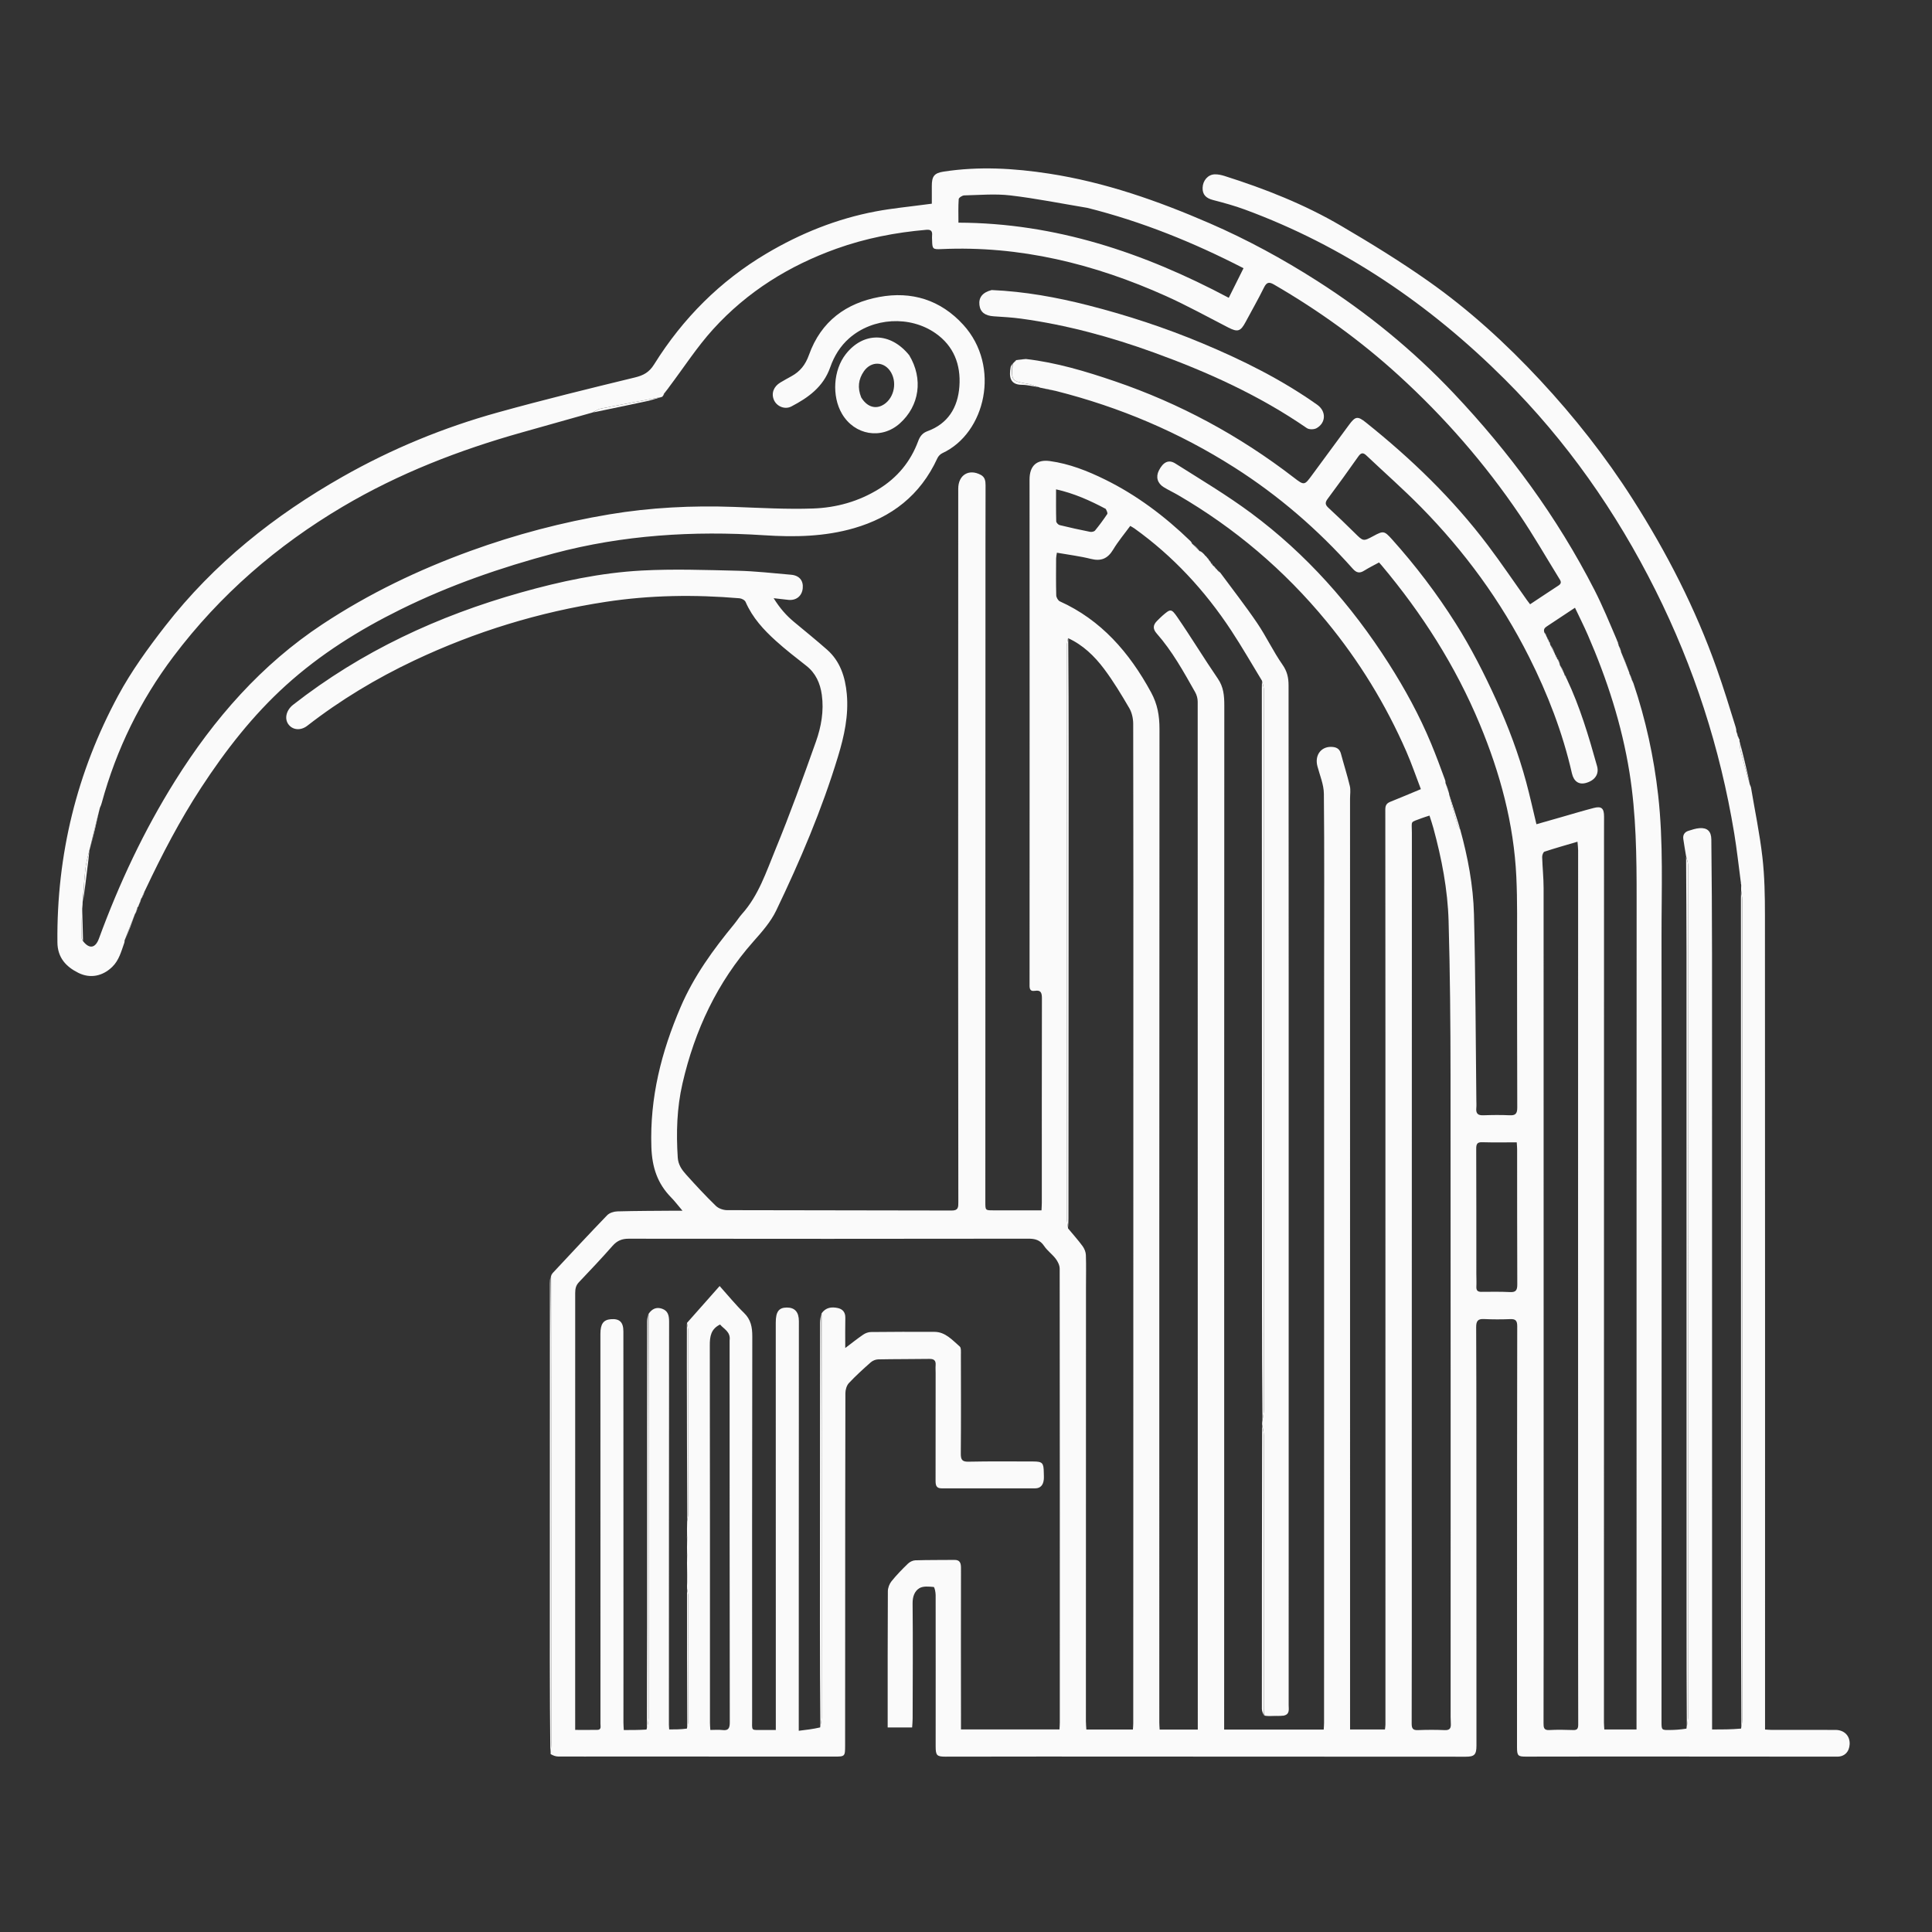<?xml version="1.0" encoding="UTF-8" standalone="no" ?>
<!DOCTYPE svg PUBLIC "-//W3C//DTD SVG 1.1//EN" "http://www.w3.org/Graphics/SVG/1.1/DTD/svg11.dtd">
<svg xmlns="http://www.w3.org/2000/svg" xmlns:xlink="http://www.w3.org/1999/xlink" version="1.1" width="1080" height="1080" viewBox="0 0 1080 1080" xml:space="preserve">
<rect x="0" y="0" width="1080" height="1080" fill="#333333" stroke="none"/>
<desc>Created with Fabric.js 5.2.4</desc>
<defs>
</defs>
<g transform="matrix(1 0 0 1 540 540)" id="65847296-0daf-4b94-8469-0bdfef628784"  >
<rect style="stroke: none; stroke-width: 1; stroke-dasharray: none; stroke-linecap: butt; stroke-dashoffset: 0; stroke-linejoin: miter; stroke-miterlimit: 4; fill: #FAFAFA; fill-rule: nonzero; opacity: 1; visibility: hidden;" vector-effect="non-scaling-stroke"  x="-540" y="-540" rx="0" ry="0" width="1080" height="1080" />
</g>
<g transform="matrix(1 0 0 1 540 540)" id="ab02a9be-10c8-45ef-af4f-996f778681ca"  >
</g>
<g transform="matrix(2.57 0 0 2.72 533.02 538.09)"  >
<g style="" vector-effect="non-scaling-stroke"   >
		<g transform="matrix(1 0 0 1 0 0)" id="object-0"  >
<path style="stroke: none; stroke-width: 1; stroke-dasharray: none; stroke-linecap: butt; stroke-dashoffset: 0; stroke-linejoin: miter; stroke-miterlimit: 4; fill: #FAFAFA; fill-rule: nonzero; opacity: 1;" vector-effect="non-scaling-stroke"  transform=" translate(-246.25, -252.93)" d="M 315.87 407.76 C 315.252 407.787 314.633 407.81 313.904 407.7 C 313.784 406.955 313.773 406.346 313.773 405.737 C 313.771 387.226 313.773 368.713 313.753 350.201 C 313.75 349.446 313.517 348.691 313.392 347.935 C 313.376 347.726 313.36 347.514 313.423 347.125 C 313.59 346.223 313.753 345.499 313.753 344.775 C 313.771 328.528 313.768 312.28 313.771 296.032 C 313.773 263.013 313.779 229.993 313.76 196.975 C 313.76 196.316 313.488 195.66 313.345 195.001 C 311.127 191.566 309.008 188.06 306.671 184.707 C 300.92 176.446 293.964 169.364 285.601 163.707 C 285.355 163.54 285.083 163.409 284.691 163.187 C 283.434 164.813 282.068 166.337 280.985 168.042 C 279.78 169.942 278.315 170.483 276.146 169.968 C 273.748 169.398 271.281 169.119 268.736 168.695 C 268.656 169.228 268.567 169.552 268.566 169.879 C 268.553 172.407 268.522 174.935 268.595 177.46 C 268.608 177.889 269 178.529 269.38 178.691 C 278.305 182.497 284.482 189.143 289.232 197.411 C 290.625 199.832 291.053 202.206 291.051 204.924 C 291.002 272.976 291.01 341.028 291.012 409.08 C 291.012 409.548 291.059 410.016 291.088 410.56 C 293.869 410.56 296.543 410.56 299.382 410.56 C 299.382 410.024 299.382 409.559 299.382 409.093 C 299.382 339.168 299.385 269.242 299.362 199.317 C 299.362 198.666 299.157 197.936 298.823 197.377 C 296.3 193.156 293.817 188.9 290.429 185.279 C 289.554 184.343 289.64 183.528 290.528 182.704 C 290.91 182.348 291.281 181.978 291.683 181.648 C 293.43 180.226 293.6 180.109 294.949 181.961 C 297.969 186.105 300.736 190.429 303.746 194.577 C 304.99 196.29 305.15 198.07 305.15 200.062 C 305.12 255.435 305.125 310.809 305.125 366.182 C 305.125 380.429 305.12 394.676 305.118 408.921 C 305.118 409.436 305.118 409.95 305.118 410.56 C 312.372 410.56 319.493 410.56 326.771 410.56 C 326.797 410.103 326.849 409.642 326.849 409.184 C 326.854 357.339 326.854 305.494 326.86 253.649 C 326.86 241.843 326.933 230.035 326.808 218.23 C 326.786 216.339 325.926 214.447 325.401 212.57 C 324.737 210.197 326.353 208.325 328.849 208.628 C 329.702 208.731 330.274 209.119 330.522 210.01 C 331.147 212.227 331.89 214.41 332.454 216.641 C 332.66 217.457 332.499 218.367 332.499 219.233 C 332.501 249.992 332.503 280.75 332.503 311.509 C 332.506 343.661 332.506 375.815 332.506 407.967 C 332.506 408.79 332.506 409.611 332.506 410.539 C 335.092 410.539 337.547 410.539 340.092 410.539 C 340.129 410.194 340.2 409.862 340.2 409.53 C 340.202 377.379 340.2 345.224 340.197 313.074 C 340.197 282.533 340.202 251.993 340.171 221.453 C 340.171 220.516 340.542 220.154 341.313 219.862 C 343.459 219.053 345.585 218.197 347.906 217.285 C 346.824 214.616 345.896 212.04 344.751 209.564 C 340.25 199.827 334.462 190.936 327.401 182.827 C 318.173 172.224 307.392 163.621 295.106 156.858 C 294.078 156.291 292.996 155.82 291.982 155.232 C 290.594 154.427 290.215 153.12 290.915 151.808 C 291.833 150.09 293.019 149.473 294.494 150.354 C 300.052 153.677 305.719 156.858 311.01 160.57 C 322.923 168.928 332.757 179.379 340.895 191.435 C 344.429 196.669 347.585 202.112 350.126 207.899 C 351.187 210.315 352.157 212.772 353.15 215.348 C 353.179 215.626 353.226 215.765 353.273 215.903 C 353.273 215.903 353.249 215.891 353.249 215.985 C 353.522 216.801 353.796 217.526 354.067 218.249 C 354.067 218.249 354.047 218.239 354.044 218.331 C 354.604 220.359 355.145 222.301 355.741 224.225 C 355.887 224.699 356.214 225.116 356.46 225.56 C 358.122 231.26 359.296 237.088 359.456 243.001 C 359.801 255.748 359.821 268.504 359.973 281.257 C 359.978 281.78 360.017 282.307 359.963 282.824 C 359.84 283.989 360.368 284.35 361.479 284.312 C 363.395 284.248 365.313 284.225 367.227 284.311 C 368.458 284.366 368.879 284.002 368.871 282.713 C 368.822 271.913 368.851 261.112 368.827 250.312 C 368.817 245.305 368.919 240.289 368.668 235.293 C 368.124 224.337 365.125 213.96 360.731 203.966 C 355.427 191.911 348.121 181.154 339.394 171.327 C 339.227 171.136 339.047 170.956 338.804 170.697 C 337.706 171.265 336.605 171.772 335.567 172.386 C 334.579 172.974 333.899 172.843 333.087 171.979 C 325.461 163.883 316.905 156.926 307.374 151.191 C 295.312 143.936 282.399 138.773 268.543 135.458 C 267.317 135.164 266.246 134.978 265.175 134.794 C 265.119 134.792 265.062 134.789 264.867 134.691 C 263.946 134.384 263.174 134.113 262.377 133.982 C 258.842 133.393 258.839 133.409 259.122 129.869 C 259.122 129.869 259.13 129.888 259.174 129.846 C 259.276 129.739 259.335 129.671 259.393 129.601 C 259.393 129.601 259.394 129.627 259.435 129.584 C 259.538 129.478 259.599 129.41 259.66 129.344 C 259.66 129.344 259.66 129.37 259.698 129.325 C 259.796 129.222 259.857 129.159 259.918 129.099 C 259.918 129.099 259.915 129.111 260.019 129.101 C 260.747 129.023 261.369 128.955 261.992 128.884 C 268.645 129.61 275.041 131.427 281.381 133.472 C 295.403 137.995 308.375 144.585 320.288 153.261 C 322.564 154.919 322.581 154.876 324.321 152.629 C 326.962 149.222 329.612 145.826 332.266 142.431 C 333.667 140.637 334.148 140.564 335.975 141.947 C 345.773 149.35 354.815 157.562 362.493 167.184 C 365.421 170.851 368.15 174.679 370.973 178.432 C 371.18 178.707 371.405 178.971 371.663 179.292 C 373.758 177.983 375.807 176.686 377.872 175.418 C 378.698 174.908 378.248 174.389 377.924 173.889 C 375.095 169.555 372.403 165.122 369.392 160.915 C 361.803 150.322 352.996 140.807 343.13 132.298 C 334.765 125.083 325.668 118.901 315.977 113.592 C 314.902 113.003 314.364 113.066 313.768 114.219 C 312.526 116.611 311.115 118.914 309.792 121.266 C 308.686 123.232 308.061 123.405 306.017 122.414 C 301.521 120.229 297.077 117.91 292.481 115.954 C 276.869 109.32 260.662 105.556 243.578 106.298 C 241.728 106.379 241.633 106.266 241.594 104.468 C 241.587 104.162 241.552 103.853 241.585 103.553 C 241.691 102.596 241.354 102.249 240.335 102.332 C 233.671 102.873 227.143 104.063 220.798 106.211 C 210.576 109.673 201.439 114.979 193.955 122.775 C 190.476 126.396 187.607 130.601 184.465 134.544 C 184.222 134.85 184.005 135.176 183.644 135.569 C 183.452 135.741 183.393 135.836 183.335 135.93 C 183.335 135.93 183.332 135.905 183.294 135.965 C 183.192 136.17 183.131 136.316 183.068 136.46 C 183.068 136.46 183.053 136.431 183.02 136.473 C 182.924 136.58 182.861 136.645 182.797 136.708 C 182.797 136.708 182.806 136.69 182.709 136.703 C 178.247 137.495 173.879 138.258 169.522 139.082 C 168.889 139.203 168.312 139.613 167.711 139.887 C 162.59 141.252 157.469 142.613 152.348 143.978 C 138.77 147.591 125.652 152.375 113.355 159.252 C 99.148 167.2 86.725 177.295 76.553 190.053 C 69.395 199.032 64.176 209.047 60.983 220.098 C 60.9 220.39 60.798 220.677 60.584 221.108 C 59.767 224.012 59.075 226.776 58.38 229.54 C 58.38 229.54 58.382 229.646 58.306 229.768 C 57.957 231.151 57.582 232.4 57.431 233.674 C 57.157 235.937 57.02 238.214 56.827 240.486 C 56.816 240.851 56.806 241.216 56.738 241.786 C 56.633 243.915 56.573 245.838 56.56 247.762 C 56.56 248.021 56.798 248.282 56.926 248.543 C 58.296 250.19 59.601 249.982 60.371 247.99 C 64.779 236.637 70.175 225.786 76.906 215.624 C 85.439 202.741 95.759 191.649 108.982 183.399 C 119.114 177.076 129.901 172.198 141.17 168.331 C 151.025 164.952 161.102 162.439 171.392 160.813 C 180.365 159.394 189.403 158.976 198.483 159.281 C 204.222 159.477 209.974 159.796 215.706 159.608 C 220.73 159.443 225.6 158.183 230.024 155.592 C 233.996 153.272 236.904 150.019 238.578 145.727 C 238.978 144.705 239.57 144.069 240.597 143.714 C 244.964 142.203 247.194 138.953 247.529 134.504 C 247.87 129.985 246.261 126.197 242.372 123.614 C 236.784 119.902 228.701 120.352 223.558 124.623 C 221.636 126.217 220.299 128.251 219.439 130.57 C 217.925 134.651 214.62 136.839 210.98 138.637 C 209.542 139.346 207.784 138.609 207.189 137.304 C 206.569 135.942 207.113 134.541 208.603 133.705 C 209.399 133.258 210.208 132.834 211.018 132.413 C 212.856 131.456 214.027 130.113 214.805 128.055 C 217.451 121.052 222.966 117.387 230.105 116.135 C 237.118 114.906 243.422 116.705 248.391 121.87 C 256.6 130.403 253.197 144.148 243.822 148.237 C 243.387 148.427 242.948 148.851 242.741 149.277 C 239.001 156.965 232.724 161.422 224.644 163.642 C 218.21 165.411 211.658 165.511 205.068 165.106 C 189.634 164.16 174.364 165.046 159.304 168.836 C 147.847 171.72 136.67 175.364 125.956 180.367 C 117.012 184.544 108.551 189.524 101.029 195.958 C 93.872 202.078 87.922 209.282 82.579 217.013 C 77.989 223.653 74.101 230.687 70.437 238.028 C 70.067 238.649 69.856 239.184 69.645 239.719 C 69.645 239.719 69.639 239.701 69.568 239.746 C 69.361 240.2 69.226 240.607 69.093 241.014 C 69.093 241.014 69.082 240.989 69.042 241.045 C 68.947 241.246 68.888 241.393 68.831 241.539 C 68.831 241.539 68.831 241.517 68.758 241.558 C 68.56 242.013 68.434 242.428 68.311 242.843 C 68.311 242.843 68.306 242.821 68.238 242.864 C 67.438 244.719 66.703 246.53 65.966 248.34 C 65.966 248.34 65.953 248.316 65.932 248.357 C 65.908 248.535 65.906 248.674 65.903 248.812 C 65.234 250.594 64.753 252.452 63.253 253.822 C 61.179 255.715 58.495 256.27 55.875 255.033 C 53.261 253.797 51.371 251.969 51.337 248.771 C 51.152 230.684 55.601 213.755 64.531 198.099 C 67.422 193.03 71.043 188.316 74.76 183.795 C 85.418 170.846 98.619 160.991 113.324 153.102 C 124.057 147.34 135.369 142.953 147.141 139.864 C 157.022 137.273 166.976 134.965 176.935 132.68 C 178.772 132.256 180.03 131.655 181.124 129.997 C 187.414 120.466 195.538 112.834 205.517 107.236 C 212.971 103.054 220.885 100.058 229.309 98.555 C 232.898 97.914 236.543 97.595 240.164 97.13 C 240.588 97.075 241.013 97.028 241.532 96.965 C 241.532 95.716 241.539 94.552 241.53 93.387 C 241.515 91.311 242.063 90.668 244.111 90.37 C 251.768 89.256 259.397 89.677 267.014 90.783 C 279.147 92.545 290.674 96.361 301.975 100.996 C 310.082 104.322 317.844 108.308 325.341 112.831 C 336.161 119.355 346.121 127.002 355.053 135.934 C 367.115 147.996 377.533 161.331 385.671 176.365 C 387.448 179.648 388.935 183.086 390.528 186.604 C 390.637 187.059 390.778 187.36 390.919 187.663 C 390.919 187.663 390.896 187.661 390.909 187.741 C 391.097 188.207 391.272 188.589 391.448 188.973 C 391.448 188.973 391.423 188.962 391.429 189.051 C 392.046 190.564 392.655 191.99 393.266 193.414 C 393.266 193.414 393.249 193.409 393.243 193.498 C 393.421 193.965 393.604 194.344 393.787 194.722 C 393.787 194.722 393.769 194.719 393.776 194.8 C 393.899 195.087 394.015 195.289 394.129 195.492 C 396.809 202.969 398.579 210.657 399.52 218.541 C 400.683 228.263 400.236 238.028 400.25 247.776 C 400.299 282.313 400.268 316.848 400.262 351.383 C 400.259 370.548 400.254 389.71 400.247 408.871 C 400.247 410.654 400.244 410.67 402.014 410.648 C 403.182 410.636 404.353 410.568 405.666 410.366 C 405.891 409.311 406.047 408.411 406.047 407.511 C 406.058 370.394 406.053 333.275 406.053 296.159 C 406.053 275.117 406.061 254.075 406.042 233.033 C 406.039 232.379 405.749 231.726 405.595 231.072 C 405.389 229.889 405.161 228.709 404.986 227.522 C 404.858 226.657 405.302 226.089 406.105 225.851 C 406.891 225.617 407.697 225.361 408.508 225.304 C 410.188 225.183 411.067 225.932 411.084 227.623 C 411.171 235.462 411.234 243.302 411.237 251.142 C 411.252 303.719 411.247 356.296 411.249 408.873 C 411.249 409.391 411.249 409.906 411.249 410.542 C 413.385 410.542 415.411 410.542 417.55 410.359 C 417.717 409.569 417.816 408.965 417.816 408.361 C 417.824 352.301 417.824 296.243 417.814 240.185 C 417.814 239.499 417.656 238.814 417.573 238.128 C 417.562 237.842 417.552 237.557 417.586 237.1 C 417.578 236.718 417.531 236.506 417.484 236.294 C 417.017 232.981 416.638 229.651 416.062 226.356 C 412.998 208.815 407.284 192.175 398.952 176.435 C 390.365 160.217 379.535 145.667 366.182 133.08 C 349.736 117.572 331.038 105.621 309.603 98.163 C 307.35 97.378 305.024 96.78 302.703 96.21 C 301.165 95.834 300.388 95.099 300.431 93.692 C 300.473 92.224 301.57 90.989 303.037 90.934 C 303.758 90.906 304.512 91.063 305.21 91.272 C 313.978 93.897 322.546 97.078 330.559 101.519 C 336.979 105.077 343.35 108.774 349.461 112.834 C 358.323 118.723 366.378 125.65 373.852 133.244 C 381.291 140.802 388.062 148.914 393.989 157.7 C 401.355 168.614 407.626 180.126 412.251 192.486 C 413.736 196.452 415.055 200.48 416.41 204.633 C 416.431 205.005 416.491 205.223 416.548 205.441 C 416.548 205.441 416.525 205.432 416.527 205.51 C 416.624 205.801 416.713 206.015 416.804 206.228 C 416.804 206.228 416.781 206.216 416.786 206.297 C 416.904 206.582 417.017 206.788 417.131 206.993 C 417.205 207.03 417.249 207.09 417.202 207.302 C 417.265 208.189 417.322 208.966 417.526 209.701 C 418.125 211.863 418.783 214.01 419.421 216.162 C 419.421 216.162 419.398 216.148 419.395 216.209 C 419.495 216.474 419.596 216.678 419.698 216.883 C 420.55 221.671 421.607 226.434 422.193 231.254 C 422.674 235.216 422.746 239.245 422.746 243.243 C 422.78 298.399 422.77 353.556 422.768 408.708 C 422.768 409.274 422.768 409.836 422.768 410.551 C 423.311 410.578 423.771 410.625 424.229 410.625 C 428.848 410.63 433.467 410.617 438.083 410.63 C 440.002 410.636 441.25 411.841 441.171 413.558 C 441.098 415.126 440.063 416.125 438.476 416.123 C 422.487 416.114 406.5 416.099 390.511 416.094 C 383.931 416.091 377.354 416.099 370.774 416.117 C 369.041 416.123 368.817 415.952 368.817 414.172 C 368.809 403.457 368.817 392.739 368.819 382.024 C 368.827 363.9 368.825 345.776 368.864 327.652 C 368.867 326.468 368.448 326.165 367.343 326.204 C 365.429 326.275 363.504 326.277 361.594 326.188 C 360.324 326.128 359.926 326.604 359.934 327.843 C 359.978 335.599 359.973 343.353 359.978 351.109 C 359.986 372.02 359.994 392.932 359.997 413.843 C 359.997 415.723 359.547 416.136 357.673 416.136 C 327.004 416.12 296.332 416.107 265.662 416.102 C 258.604 416.099 251.547 416.12 244.489 416.125 C 242.635 416.125 242.366 415.869 242.366 414.029 C 242.367 403.658 242.384 393.291 242.364 382.923 C 242.363 382.338 242.13 381.271 241.934 381.253 C 240.894 381.167 239.657 381.033 238.821 381.506 C 237.813 382.076 237.337 383.202 237.352 384.612 C 237.435 392.493 237.377 400.381 237.359 408.267 C 237.359 408.861 237.29 409.457 237.248 410.131 C 235.452 410.131 233.77 410.131 231.929 410.131 C 231.929 409.59 231.929 409.124 231.929 408.657 C 231.931 399.813 231.915 390.969 231.969 382.125 C 231.973 381.433 232.31 380.607 232.764 380.076 C 233.864 378.787 235.09 377.598 236.343 376.456 C 236.754 376.082 237.402 375.789 237.951 375.773 C 240.78 375.692 243.613 375.718 246.444 375.692 C 247.596 375.679 247.876 376.268 247.874 377.344 C 247.848 387.887 247.867 398.43 247.874 408.975 C 247.874 409.451 247.874 409.927 247.874 410.525 C 255.032 410.525 262.099 410.525 269.298 410.525 C 269.322 410.069 269.369 409.605 269.369 409.143 C 269.375 378.037 269.382 346.928 269.343 315.824 C 269.342 315.143 268.93 314.361 268.485 313.807 C 267.726 312.86 266.656 312.153 265.959 311.172 C 265.063 309.911 263.957 309.671 262.514 309.673 C 233.543 309.709 204.571 309.716 175.6 309.679 C 174.126 309.677 173.074 310.082 172.073 311.16 C 169.701 313.711 167.233 316.173 164.762 318.629 C 164.111 319.278 163.962 319.981 163.962 320.851 C 163.97 342.723 163.96 364.592 163.954 386.463 C 163.952 393.955 163.954 401.449 163.957 408.941 C 163.957 409.454 163.957 409.964 163.957 410.628 C 165.675 410.628 167.23 410.644 168.783 410.622 C 169.711 410.607 169.452 409.862 169.454 409.357 C 169.469 405.219 169.455 401.081 169.455 396.94 C 169.451 374.372 169.448 351.807 169.446 329.239 C 169.446 327.21 170.088 326.35 171.693 326.222 C 173.596 326.068 174.442 326.816 174.443 328.714 C 174.453 350.583 174.458 372.456 174.461 394.326 C 174.462 399.248 174.452 404.17 174.454 409.093 C 174.454 409.561 174.498 410.029 174.529 410.656 C 176.187 410.656 177.743 410.656 179.462 410.557 C 179.728 409.697 179.916 408.933 179.917 408.17 C 179.933 400.509 179.912 392.849 179.912 385.19 C 179.912 365.167 179.917 345.146 179.919 325.124 C 180.656 324.106 181.605 323.661 182.849 324.066 C 184.16 324.493 184.388 325.48 184.387 326.737 C 184.354 354.329 184.35 381.919 184.344 409.509 C 184.344 409.812 184.379 410.112 184.406 410.534 C 185.657 410.534 186.891 410.534 188.25 410.361 C 188.436 409.673 188.55 409.158 188.551 408.644 C 188.56 400.195 188.559 391.748 188.541 383.299 C 188.539 382.745 188.382 382.191 188.297 381.637 C 188.281 381.271 188.266 380.905 188.312 380.335 C 188.349 379.239 188.323 378.345 188.299 377.454 C 188.285 376.746 188.27 376.035 188.302 375.146 C 188.332 374.752 188.315 374.534 188.298 374.317 C 188.283 373.522 188.268 372.725 188.306 371.742 C 188.337 371.254 188.315 370.953 188.294 370.655 C 188.28 369.774 188.267 368.893 188.315 367.793 C 188.435 367.061 188.542 366.545 188.542 366.03 C 188.556 353.608 188.561 341.185 188.548 328.763 C 188.547 328.172 188.368 327.579 188.272 326.988 C 190.581 324.524 192.89 322.06 195.38 319.404 C 197.267 321.391 198.871 323.272 200.681 324.927 C 202.179 326.298 202.486 327.853 202.482 329.78 C 202.43 355.914 202.438 382.047 202.447 408.183 C 202.448 411.08 202.075 410.594 204.958 410.646 C 205.775 410.662 206.592 410.648 207.599 410.648 C 207.599 410 207.599 409.496 207.599 408.989 C 207.596 381.634 207.592 354.282 207.587 326.928 C 207.587 324.693 208.235 323.839 209.98 323.824 C 211.723 323.809 212.617 324.753 212.616 326.62 C 212.609 342.344 212.6 358.068 212.595 373.792 C 212.591 385.464 212.592 397.139 212.591 408.811 C 212.591 409.365 212.591 409.922 212.591 410.805 C 214.224 410.622 215.676 410.46 217.233 410.118 C 217.415 409.297 217.56 408.659 217.561 408.021 C 217.578 401.449 217.569 394.88 217.568 388.311 C 217.565 367.212 217.561 346.11 217.558 325.011 C 218.468 323.79 219.749 323.653 221.083 323.928 C 222.106 324.139 222.746 324.759 222.717 325.95 C 222.667 327.976 222.703 330.005 222.703 332.143 C 224.062 331.176 225.3 330.235 226.603 329.395 C 227.084 329.084 227.715 328.865 228.281 328.857 C 232.898 328.81 237.514 328.8 242.131 328.824 C 244.469 328.834 245.979 330.499 247.603 331.83 C 247.94 332.104 247.854 332.975 247.855 333.571 C 247.87 340.322 247.896 347.073 247.835 353.825 C 247.822 355.129 248.158 355.53 249.506 355.504 C 254.209 355.411 258.914 355.453 263.618 355.464 C 265.596 355.467 265.863 355.759 265.887 357.746 C 265.892 358.227 265.937 358.711 265.885 359.184 C 265.765 360.276 265.181 360.98 264.03 360.982 C 257.235 360.991 250.44 360.967 243.645 360.982 C 242.448 360.985 242.345 360.284 242.347 359.356 C 242.363 351.998 242.361 344.637 242.362 337.274 C 242.362 336.752 242.315 336.224 242.36 335.706 C 242.453 334.653 241.953 334.365 240.968 334.381 C 237.266 334.436 233.563 334.407 229.862 334.477 C 229.313 334.488 228.667 334.736 228.244 335.089 C 226.606 336.454 224.983 337.847 223.485 339.358 C 223.013 339.834 222.735 340.712 222.733 341.405 C 222.686 358.045 222.69 374.683 222.684 391.322 C 222.681 398.814 222.679 406.306 222.672 413.798 C 222.67 416.08 222.65 416.112 220.342 416.112 C 204.182 416.112 188.022 416.102 171.862 416.097 C 167.986 416.097 164.109 416.117 160.232 416.094 C 159.691 416.089 159.15 415.89 158.612 415.595 C 158.666 414.716 158.763 414.023 158.763 413.333 C 158.766 390.904 158.758 368.474 158.747 346.045 C 158.742 336.462 158.724 326.881 158.71 317.301 C 158.71 317.301 158.726 317.308 158.768 317.254 C 158.878 317.064 158.943 316.927 159.011 316.79 C 162.964 312.805 166.89 308.793 170.902 304.868 C 171.422 304.359 172.374 304.082 173.134 304.062 C 177.315 303.953 181.498 303.957 185.68 303.923 C 186.093 303.92 186.506 303.922 187.296 303.922 C 186.302 302.818 185.609 301.948 184.813 301.183 C 181.877 298.358 180.684 295.047 180.533 290.868 C 180.165 280.661 182.723 271.249 186.883 262.087 C 189.785 255.694 193.993 250.251 198.55 245.016 C 199.148 244.327 199.655 243.554 200.281 242.894 C 203.849 239.128 205.513 234.282 207.512 229.695 C 210.689 222.404 213.53 214.961 216.328 207.514 C 217.474 204.461 218.088 201.215 217.602 197.895 C 217.248 195.488 216.255 193.43 214.23 191.93 C 211.993 190.27 209.734 188.623 207.618 186.816 C 204.963 184.55 202.527 182.069 201.026 178.812 C 200.851 178.43 200.171 178.098 199.7 178.059 C 189.988 177.28 180.299 177.397 170.636 178.791 C 156.169 180.879 142.262 184.895 128.922 190.855 C 120.721 194.523 112.937 198.935 105.685 204.26 C 104.23 205.331 102.43 205.149 101.526 203.886 C 100.682 202.705 101.155 201.018 102.598 199.952 C 117.533 188.912 134.224 181.65 152.086 176.89 C 160.729 174.589 169.49 172.815 178.416 172.36 C 185.361 172.005 192.343 172.247 199.303 172.399 C 203.174 172.483 207.037 172.911 210.902 173.22 C 212.693 173.361 213.617 174.407 213.457 175.993 C 213.296 177.586 212.047 178.55 210.331 178.388 C 209.39 178.302 208.452 178.187 207.125 178.043 C 208.482 180.103 209.875 181.59 211.508 182.877 C 213.935 184.785 216.392 186.662 218.764 188.638 C 221.581 190.986 222.702 194.219 223.039 197.728 C 223.465 202.14 222.476 206.383 221.134 210.555 C 217.61 221.52 212.887 231.987 207.683 242.231 C 206.486 244.587 204.559 246.636 202.722 248.596 C 194.902 256.937 189.972 266.775 187.29 277.809 C 186.074 282.81 185.918 287.882 186.268 292.999 C 186.37 294.492 187.172 295.532 188.085 296.493 C 190.181 298.702 192.32 300.877 194.562 302.935 C 195.157 303.482 196.186 303.808 197.017 303.81 C 213.309 303.862 229.602 303.836 245.894 303.886 C 247.304 303.89 247.298 303.18 247.297 302.181 C 247.276 285.017 247.26 267.853 247.259 250.688 C 247.259 218.972 247.268 187.256 247.278 155.54 C 247.279 152.723 249.579 151.395 252.163 152.686 C 253.092 153.148 253.223 153.928 253.221 154.868 C 253.196 162.839 253.201 170.812 253.199 178.785 C 253.19 219.911 253.182 261.037 253.173 302.163 C 253.173 303.855 253.174 303.85 254.916 303.848 C 258.354 303.845 261.791 303.847 265.387 303.847 C 265.415 303.24 265.458 302.736 265.458 302.232 C 265.46 288.247 265.446 274.262 265.479 260.278 C 265.482 259.13 265.234 258.54 263.985 258.731 C 262.655 258.933 262.79 258.01 262.791 257.167 C 262.798 238.521 262.804 219.875 262.803 201.228 C 262.802 185.371 262.794 169.513 262.788 153.655 C 262.787 150.835 264.337 149.489 267.21 149.86 C 271.444 150.409 275.401 151.883 279.231 153.666 C 286.061 156.85 292.155 161.153 297.827 166.339 C 297.984 166.57 298.046 166.661 298.112 166.755 C 298.112 166.755 298.083 166.744 298.117 166.815 C 298.671 167.351 299.189 167.817 299.709 168.285 C 299.709 168.285 299.678 168.295 299.727 168.342 C 299.932 168.452 300.086 168.509 300.24 168.567 C 300.379 168.68 300.519 168.786 300.747 169.006 C 300.904 169.194 300.969 169.273 301.034 169.351 C 301.108 169.356 301.165 169.387 301.275 169.552 C 301.411 169.727 301.479 169.801 301.547 169.874 C 301.625 169.889 301.683 169.929 301.756 170.136 C 301.968 170.481 302.148 170.689 302.328 170.899 C 302.328 170.899 302.302 170.902 302.331 170.954 C 302.433 171.058 302.509 171.11 302.587 171.162 C 302.587 171.162 302.567 171.16 302.59 171.233 C 302.857 171.526 303.102 171.748 303.348 171.968 C 303.348 171.968 303.322 171.973 303.356 172.02 C 303.463 172.122 303.536 172.179 303.609 172.235 C 303.609 172.235 303.581 172.235 303.615 172.281 C 303.721 172.384 303.798 172.438 303.874 172.493 C 303.874 172.493 303.845 172.498 303.894 172.554 C 304.046 172.66 304.148 172.713 304.25 172.768 C 306.945 176.224 309.748 179.601 312.301 183.159 C 314.275 185.904 315.789 188.986 317.801 191.697 C 318.824 193.07 319.127 194.379 319.127 195.961 C 319.125 216.911 319.148 237.86 319.153 258.811 C 319.159 294.612 319.153 330.415 319.153 366.216 C 319.153 379.326 319.163 392.436 319.148 405.546 C 319.148 406.395 319.464 407.477 317.948 407.716 C 317.13 407.702 316.5 407.731 315.87 407.76 M 375.465 186.356 C 375.465 186.356 375.473 186.333 375.493 186.492 C 375.585 186.62 375.676 186.746 375.747 186.863 C 375.747 186.863 375.758 186.843 375.755 187.007 C 375.849 187.135 375.94 187.263 376.016 187.386 C 376.016 187.386 376.021 187.365 376.014 187.567 C 376.369 188.204 376.724 188.842 377.059 189.478 C 377.059 189.478 377.059 189.456 377.075 189.618 C 377.161 189.749 377.25 189.883 377.31 190.003 C 377.31 190.003 377.32 189.979 377.331 190.142 C 377.422 190.27 377.516 190.395 377.582 190.523 C 377.582 190.523 377.582 190.492 377.635 190.625 C 377.705 190.685 377.775 190.745 377.82 190.803 C 377.82 190.803 377.825 190.779 377.833 190.957 C 377.929 191.166 378.029 191.373 378.105 191.569 C 378.105 191.569 378.115 191.548 378.112 191.746 C 378.463 192.387 378.81 193.03 379.14 193.665 C 379.14 193.665 379.145 193.645 379.14 193.809 C 379.289 194.018 379.438 194.227 379.639 194.625 C 382.51 200.357 384.423 206.442 386.232 212.564 C 386.713 214.191 385.765 215.502 383.811 216.012 C 382.269 216.416 381.16 215.701 380.755 214.019 C 378.735 205.635 375.485 197.717 371.449 190.131 C 365.309 178.585 357.354 168.373 347.935 159.323 C 344.108 155.648 340.017 152.25 336.057 148.71 C 335.348 148.077 334.89 148.116 334.292 148.924 C 332.117 151.86 329.884 154.759 327.623 157.632 C 327.037 158.38 327.079 158.839 327.793 159.459 C 329.733 161.143 331.636 162.87 333.51 164.625 C 335.377 166.376 335.356 166.399 337.599 165.257 C 339.74 164.165 339.943 164.175 341.616 165.932 C 346.722 171.307 351.357 177.058 355.479 183.225 C 358.838 188.248 361.686 193.54 364.307 198.99 C 366.93 204.445 369.152 210.022 370.811 215.828 C 371.622 218.663 372.286 221.539 373.041 224.497 C 374.853 224.009 376.649 223.524 378.445 223.039 C 380.797 222.406 383.139 221.733 385.506 221.154 C 387.207 220.738 387.759 221.229 387.751 222.953 C 387.748 224.347 387.743 225.741 387.743 227.135 C 387.736 287.773 387.728 348.411 387.725 409.049 C 387.725 409.551 387.78 410.05 387.808 410.544 C 390.211 410.544 392.451 410.544 394.812 410.544 C 394.812 410.013 394.812 409.587 394.812 409.158 C 394.815 395.437 394.822 381.715 394.822 367.993 C 394.825 325.26 394.812 282.526 394.835 239.792 C 394.841 231.119 394.739 222.467 393.285 213.88 C 391.614 204.025 388.397 194.68 384.235 185.632 C 383.37 183.747 382.387 181.917 381.427 180.004 C 379.284 181.348 377.302 182.591 375.313 183.829 C 374.819 184.134 374.494 184.474 374.806 185.182 C 374.949 185.397 375.094 185.611 375.214 185.836 C 375.214 185.836 375.203 185.812 375.258 185.961 C 375.334 186.094 375.41 186.231 375.465 186.356 M 271.16 186.251 C 271.067 186.798 270.894 187.347 270.894 187.896 C 270.884 227.086 270.887 266.277 270.902 305.468 C 270.902 306.108 271.065 306.748 271.175 307.572 C 272.232 308.775 273.338 309.94 274.322 311.2 C 274.712 311.7 275.018 312.403 275.042 313.027 C 275.125 315.202 275.065 317.382 275.065 319.56 C 275.057 349.315 275.05 379.073 275.047 408.827 C 275.047 409.412 275.112 409.998 275.144 410.554 C 278.612 410.554 281.904 410.554 285.268 410.554 C 285.3 410.076 285.344 409.692 285.344 409.311 C 285.35 393.887 285.352 378.466 285.355 363.042 C 285.358 331.414 285.362 299.785 285.365 268.156 C 285.368 246.721 285.381 225.287 285.334 203.852 C 285.331 202.775 285.049 201.554 284.492 200.653 C 282.783 197.884 281.024 195.119 279.003 192.575 C 276.891 189.919 274.367 187.627 271.16 186.251 M 345.927 361.634 C 345.927 365.685 345.93 369.737 345.93 373.789 C 345.93 385.637 345.94 397.484 345.906 409.331 C 345.903 410.359 346.202 410.704 347.235 410.67 C 349.192 410.599 351.155 410.591 353.111 410.672 C 354.194 410.714 354.483 410.275 354.42 409.303 C 354.36 408.39 354.379 407.472 354.379 406.557 C 354.376 363.045 354.402 319.533 354.358 276.02 C 354.348 265.489 354.254 254.954 353.937 244.429 C 353.744 237.929 352.434 231.555 350.63 225.299 C 350.384 224.441 350.073 223.601 349.78 222.72 C 349.116 222.927 348.612 223.06 348.126 223.238 C 345.452 224.216 345.951 223.629 345.951 226.261 C 345.933 271.299 345.933 316.336 345.927 361.634 M 374.613 390.912 C 374.607 397.014 374.61 403.112 374.588 409.211 C 374.586 410.084 374.617 410.722 375.81 410.659 C 377.548 410.565 379.294 410.599 381.035 410.656 C 381.916 410.688 382.133 410.361 382.131 409.519 C 382.102 399.936 382.11 390.352 382.107 380.769 C 382.105 356.421 382.097 332.072 382.097 307.722 C 382.099 281.761 382.11 255.799 382.11 229.839 C 382.11 229.302 382.026 228.765 381.971 228.088 C 379.451 228.791 377.103 229.415 374.785 230.137 C 374.523 230.219 374.277 230.859 374.288 231.233 C 374.354 233.364 374.602 235.492 374.602 237.622 C 374.62 288.632 374.613 339.643 374.613 390.912 M 275.37 97.823 C 269.788 96.947 264.227 95.888 258.618 95.264 C 255.309 94.895 251.925 95.188 248.576 95.261 C 248.153 95.269 247.402 95.731 247.38 96.027 C 247.261 97.611 247.323 99.206 247.323 100.863 C 268.385 100.928 287.621 107.022 306.119 116.307 C 307.193 114.271 308.218 112.329 309.329 110.224 C 298.386 104.902 287.258 100.648 275.37 97.823 M 197.549 330.588 C 197.811 328.787 196.275 328.246 195.476 327.312 C 193.493 328.23 193.235 329.73 193.239 331.584 C 193.288 357.448 193.27 383.312 193.273 409.177 C 193.273 409.634 193.321 410.092 193.352 410.638 C 194.332 410.638 195.163 410.562 195.976 410.654 C 197.232 410.801 197.587 410.353 197.585 409.078 C 197.546 382.996 197.552 356.915 197.549 330.588 M 359.971 316.931 C 359.978 317.802 360.023 318.674 359.978 319.542 C 359.937 320.355 360.308 320.602 361.06 320.598 C 363.15 320.585 365.241 320.551 367.327 320.646 C 368.534 320.702 368.882 320.283 368.877 319.094 C 368.833 309.821 368.851 300.548 368.843 291.276 C 368.843 290.853 368.793 290.43 368.759 289.873 C 366.184 289.873 363.711 289.919 361.241 289.85 C 360.182 289.821 359.939 290.196 359.944 291.202 C 359.981 299.692 359.968 308.181 359.971 316.931 M 279.365 159.69 C 275.962 157.979 272.479 156.495 268.557 155.671 C 268.557 157.995 268.53 160.118 268.591 162.238 C 268.599 162.513 269.024 162.946 269.325 163.017 C 271.519 163.527 273.726 163.984 275.939 164.4 C 276.285 164.465 276.83 164.368 277.037 164.131 C 277.977 163.051 278.858 161.916 279.686 160.75 C 279.822 160.56 279.593 160.107 279.365 159.69 Z" stroke-linecap="round" />
</g>
		<g transform="matrix(1 0 0 1 43.09 -123.91)" id="object-1"  >
<path style="stroke: none; stroke-width: 1; stroke-dasharray: none; stroke-linecap: butt; stroke-dashoffset: 0; stroke-linejoin: miter; stroke-miterlimit: 4; fill: #FAFAFA; fill-rule: nonzero; opacity: 1;" vector-effect="non-scaling-stroke"  transform=" translate(-289.35, -129.02)" d="M 254.556 114.711 C 261.74 115.008 268.677 116.195 275.543 117.85 C 284.005 119.889 292.298 122.462 300.399 125.664 C 309.112 129.106 317.559 133.067 325.367 138.284 C 327.356 139.613 327.301 141.978 325.244 143.092 C 324.68 143.396 323.618 143.416 323.1 143.078 C 312.746 136.34 301.492 131.543 289.856 127.559 C 280.45 124.34 270.861 121.873 260.99 120.594 C 259.006 120.338 257.002 120.229 255.004 120.109 C 253.108 119.99 252.076 119.256 251.896 117.779 C 251.708 116.237 252.574 115.193 254.556 114.711 Z" stroke-linecap="round" />
</g>
		<g transform="matrix(1 0 0 1 -16.76 -118.62)" id="object-2"  >
<path style="stroke: none; stroke-width: 1; stroke-dasharray: none; stroke-linecap: butt; stroke-dashoffset: 0; stroke-linejoin: miter; stroke-miterlimit: 4; fill: #FAFAFA; fill-rule: nonzero; opacity: 1;" vector-effect="non-scaling-stroke"  transform=" translate(-229.5, -134.31)" d="M 236.626 128.108 C 239.711 132.951 238.865 138.514 234.561 142.138 C 230.584 145.487 224.733 144.556 221.995 140.135 C 219.748 136.512 220.115 131.142 222.83 127.878 C 226.671 123.258 232.541 123.326 236.626 128.108 M 226.18 136.774 C 227.332 138.577 229.033 139.21 230.686 138.449 C 233.142 137.32 234.112 134.034 232.688 131.666 C 231.29 129.342 228.345 129.222 226.744 131.438 C 225.595 133.03 225.326 134.756 226.18 136.774 Z" stroke-linecap="round" />
</g>
		<g transform="matrix(1 0 0 1 67.29 18.15)" id="object-3"  >
<path style="stroke: none; stroke-width: 1; stroke-dasharray: none; stroke-linecap: butt; stroke-dashoffset: 0; stroke-linejoin: miter; stroke-miterlimit: 4; fill: #FAFAFA; fill-rule: nonzero; opacity: 1;" vector-effect="non-scaling-stroke"  transform=" translate(-313.54, -271.07)" d="M 313.342 195.121 C 313.488 195.66 313.76 196.316 313.76 196.975 C 313.779 229.993 313.773 263.013 313.771 296.032 C 313.768 312.28 313.771 328.528 313.753 344.775 C 313.753 345.499 313.59 346.223 313.449 347.023 C 313.378 339.082 313.349 331.069 313.347 323.054 C 313.332 280.885 313.326 238.718 313.315 196.551 C 313.315 196.115 313.332 195.678 313.342 195.121 Z" stroke-linecap="round" />
</g>
		<g transform="matrix(1 0 0 1 159.57 67.81)" id="object-4"  >
<path style="stroke: none; stroke-width: 1; stroke-dasharray: none; stroke-linecap: butt; stroke-dashoffset: 0; stroke-linejoin: miter; stroke-miterlimit: 4; fill: #FAFAFA; fill-rule: nonzero; opacity: 1;" vector-effect="non-scaling-stroke"  transform=" translate(-405.82, -320.74)" d="M 405.592 231.193 C 405.749 231.726 406.039 232.379 406.042 233.033 C 406.061 254.075 406.053 275.117 406.053 296.159 C 406.053 333.275 406.058 370.394 406.047 407.511 C 406.047 408.411 405.891 409.311 405.754 410.283 C 405.7 402.472 405.697 394.587 405.697 386.705 C 405.694 341.398 405.697 296.092 405.686 250.786 C 405.686 244.295 405.626 237.805 405.592 231.193 Z" stroke-linecap="round" />
</g>
		<g transform="matrix(1 0 0 1 171.42 71.33)" id="object-5"  >
<path style="stroke: none; stroke-width: 1; stroke-dasharray: none; stroke-linecap: butt; stroke-dashoffset: 0; stroke-linejoin: miter; stroke-miterlimit: 4; fill: #FAFAFA; fill-rule: nonzero; opacity: 1;" vector-effect="non-scaling-stroke"  transform=" translate(-417.68, -324.26)" d="M 417.56 238.249 C 417.656 238.814 417.814 239.499 417.814 240.185 C 417.824 296.243 417.824 352.301 417.816 408.361 C 417.816 408.965 417.717 409.569 417.623 410.272 C 417.57 398.607 417.552 386.844 417.55 375.083 C 417.539 329.947 417.536 284.812 417.534 239.677 C 417.534 239.242 417.544 238.807 417.56 238.249 Z" stroke-linecap="round" />
</g>
		<g transform="matrix(1 0 0 1 67.3 124.95)" id="object-6"  >
<path style="stroke: none; stroke-width: 1; stroke-dasharray: none; stroke-linecap: butt; stroke-dashoffset: 0; stroke-linejoin: miter; stroke-miterlimit: 4; fill: #FAFAFA; fill-rule: nonzero; opacity: 1;" vector-effect="non-scaling-stroke"  transform=" translate(-313.55, -377.87)" d="M 313.376 348.056 C 313.517 348.691 313.75 349.446 313.753 350.201 C 313.773 368.713 313.771 387.226 313.773 405.737 C 313.773 406.346 313.784 406.955 313.789 407.69 C 313.625 407.315 313.321 406.814 313.321 406.312 C 313.315 386.933 313.34 367.554 313.376 348.056 Z" stroke-linecap="round" />
</g>
		<g transform="matrix(1 0 0 1 -28.87 114.63)" id="object-7"  >
<path style="stroke: none; stroke-width: 1; stroke-dasharray: none; stroke-linecap: butt; stroke-dashoffset: 0; stroke-linejoin: miter; stroke-miterlimit: 4; fill: #FAFAFA; fill-rule: nonzero; opacity: 1;" vector-effect="non-scaling-stroke"  transform=" translate(-217.38, -367.56)" d="M 217.478 325.104 C 217.561 346.11 217.565 367.212 217.568 388.311 C 217.569 394.88 217.578 401.449 217.561 408.021 C 217.56 408.659 217.415 409.297 217.289 410.013 C 217.225 403.036 217.193 395.983 217.193 388.927 C 217.193 368.284 217.205 347.642 217.222 326.999 C 217.222 326.397 217.337 325.796 217.478 325.104 Z" stroke-linecap="round" />
</g>
		<g transform="matrix(1 0 0 1 -87.65 113.51)" id="object-8"  >
<path style="stroke: none; stroke-width: 1; stroke-dasharray: none; stroke-linecap: butt; stroke-dashoffset: 0; stroke-linejoin: miter; stroke-miterlimit: 4; fill: #FAFAFA; fill-rule: nonzero; opacity: 1;" vector-effect="non-scaling-stroke"  transform=" translate(-158.61, -366.43)" d="M 158.616 317.365 C 158.724 326.881 158.742 336.462 158.747 346.045 C 158.758 368.474 158.766 390.904 158.763 413.333 C 158.763 414.023 158.666 414.716 158.57 415.503 C 158.496 409.248 158.452 402.895 158.452 396.543 C 158.449 370.647 158.462 344.754 158.47 318.86 C 158.47 318.383 158.504 317.906 158.616 317.365 Z" stroke-linecap="round" />
</g>
		<g transform="matrix(1 0 0 1 -66.51 114.96)" id="object-9"  >
<path style="stroke: none; stroke-width: 1; stroke-dasharray: none; stroke-linecap: butt; stroke-dashoffset: 0; stroke-linejoin: miter; stroke-miterlimit: 4; fill: #FAFAFA; fill-rule: nonzero; opacity: 1;" vector-effect="non-scaling-stroke"  transform=" translate(-179.75, -367.88)" d="M 179.84 325.205 C 179.917 345.146 179.912 365.167 179.912 385.19 C 179.912 392.849 179.933 400.509 179.917 408.17 C 179.916 408.933 179.728 409.697 179.576 410.562 C 179.557 403.656 179.611 396.65 179.614 389.644 C 179.623 368.663 179.611 347.685 179.615 326.706 C 179.615 326.233 179.709 325.76 179.84 325.205 Z" stroke-linecap="round" />
</g>
		<g transform="matrix(1 0 0 1 -57.85 94.47)" id="object-10"  >
<path style="stroke: none; stroke-width: 1; stroke-dasharray: none; stroke-linecap: butt; stroke-dashoffset: 0; stroke-linejoin: miter; stroke-miterlimit: 4; fill: #FAFAFA; fill-rule: nonzero; opacity: 1;" vector-effect="non-scaling-stroke"  transform=" translate(-188.4, -347.39)" d="M 188.255 327.108 C 188.368 327.579 188.547 328.172 188.548 328.763 C 188.561 341.185 188.556 353.608 188.542 366.03 C 188.542 366.545 188.435 367.061 188.338 367.674 C 188.281 357.126 188.263 346.482 188.247 335.835 C 188.243 332.967 188.242 330.099 188.255 327.108 Z" stroke-linecap="round" />
</g>
		<g transform="matrix(1 0 0 1 -57.83 143.1)" id="object-11"  >
<path style="stroke: none; stroke-width: 1; stroke-dasharray: none; stroke-linecap: butt; stroke-dashoffset: 0; stroke-linejoin: miter; stroke-miterlimit: 4; fill: #FAFAFA; fill-rule: nonzero; opacity: 1;" vector-effect="non-scaling-stroke"  transform=" translate(-188.42, -396.02)" d="M 188.283 381.757 C 188.382 382.191 188.539 382.745 188.541 383.299 C 188.559 391.748 188.56 400.195 188.551 408.644 C 188.55 409.158 188.436 409.673 188.333 410.291 C 188.284 400.885 188.277 391.382 188.283 381.757 Z" stroke-linecap="round" />
</g>
		<g transform="matrix(1 0 0 1 -70.99 -114.64)" id="object-12"  >
<path style="stroke: none; stroke-width: 1; stroke-dasharray: none; stroke-linecap: butt; stroke-dashoffset: 0; stroke-linejoin: miter; stroke-miterlimit: 4; fill: #FAFAFA; fill-rule: nonzero; opacity: 1;" vector-effect="non-scaling-stroke"  transform=" translate(-175.27, -138.29)" d="M 167.816 139.874 C 168.312 139.613 168.889 139.203 169.522 139.082 C 173.879 138.258 178.247 137.495 182.718 136.706 C 181.723 136.988 180.631 137.328 179.516 137.555 C 175.655 138.342 171.786 139.092 167.816 139.874 Z" stroke-linecap="round" />
</g>
		<g transform="matrix(1 0 0 1 -188.65 -17.8)" id="object-13"  >
<path style="stroke: none; stroke-width: 1; stroke-dasharray: none; stroke-linecap: butt; stroke-dashoffset: 0; stroke-linejoin: miter; stroke-miterlimit: 4; fill: #FAFAFA; fill-rule: nonzero; opacity: 1;" vector-effect="non-scaling-stroke"  transform=" translate(-57.6, -235.12)" d="M 56.906 240.421 C 57.02 238.214 57.157 235.937 57.431 233.674 C 57.582 232.4 57.957 231.151 58.302 229.821 C 58.205 230.939 58.037 232.125 57.883 233.314 C 57.58 235.661 57.285 238.008 56.906 240.421 Z" stroke-linecap="round" />
</g>
		<g transform="matrix(1 0 0 1 15.41 -120.64)" id="object-14"  >
<path style="stroke: none; stroke-width: 1; stroke-dasharray: none; stroke-linecap: butt; stroke-dashoffset: 0; stroke-linejoin: miter; stroke-miterlimit: 4; fill: #FAFAFA; fill-rule: nonzero; opacity: 1;" vector-effect="non-scaling-stroke"  transform=" translate(-261.66, -132.29)" d="M 259.04 129.917 C 258.839 133.409 258.842 133.393 262.377 133.982 C 263.174 134.113 263.946 134.384 264.79 134.654 C 263.607 134.528 262.364 134.199 261.119 134.191 C 258.482 134.178 258.312 132.481 258.676 130.547 C 258.715 130.342 258.861 130.16 259.04 129.917 Z" stroke-linecap="round" />
</g>
		<g transform="matrix(1 0 0 1 172.07 -41.22)" id="object-15"  >
<path style="stroke: none; stroke-width: 1; stroke-dasharray: none; stroke-linecap: butt; stroke-dashoffset: 0; stroke-linejoin: miter; stroke-miterlimit: 4; fill: #FAFAFA; fill-rule: nonzero; opacity: 1;" vector-effect="non-scaling-stroke"  transform=" translate(-418.32, -211.7)" d="M 419.445 216.051 C 418.783 214.01 418.125 211.863 417.526 209.701 C 417.322 208.966 417.265 208.189 417.199 207.359 C 417.997 210.172 418.731 213.057 419.445 216.051 Z" stroke-linecap="round" />
</g>
		<g transform="matrix(1 0 0 1 -186.75 -27.59)" id="object-16"  >
<path style="stroke: none; stroke-width: 1; stroke-dasharray: none; stroke-linecap: butt; stroke-dashoffset: 0; stroke-linejoin: miter; stroke-miterlimit: 4; fill: #FAFAFA; fill-rule: nonzero; opacity: 1;" vector-effect="non-scaling-stroke"  transform=" translate(-59.5, -225.33)" d="M 58.458 229.479 C 59.075 226.776 59.767 224.012 60.539 221.184 C 59.922 223.885 59.229 226.652 58.458 229.479 Z" stroke-linecap="round" />
</g>
		<g transform="matrix(1 0 0 1 108.99 -31.04)" id="object-17"  >
<path style="stroke: none; stroke-width: 1; stroke-dasharray: none; stroke-linecap: butt; stroke-dashoffset: 0; stroke-linejoin: miter; stroke-miterlimit: 4; fill: #FAFAFA; fill-rule: nonzero; opacity: 1;" vector-effect="non-scaling-stroke"  transform=" translate(-355.25, -221.89)" d="M 356.442 225.455 C 356.214 225.116 355.887 224.699 355.741 224.225 C 355.145 222.301 354.604 220.359 354.049 218.32 C 354.844 220.594 355.633 222.972 356.442 225.455 Z" stroke-linecap="round" />
</g>
		<g transform="matrix(1 0 0 1 -189.52 -7.76)" id="object-18"  >
<path style="stroke: none; stroke-width: 1; stroke-dasharray: none; stroke-linecap: butt; stroke-dashoffset: 0; stroke-linejoin: miter; stroke-miterlimit: 4; fill: #FAFAFA; fill-rule: nonzero; opacity: 1;" vector-effect="non-scaling-stroke"  transform=" translate(-56.73, -245.17)" d="M 56.908 248.438 C 56.798 248.282 56.56 248.021 56.56 247.762 C 56.573 245.838 56.633 243.915 56.719 241.895 C 56.804 243.976 56.845 246.155 56.908 248.438 Z" stroke-linecap="round" />
</g>
		<g transform="matrix(1 0 0 1 -179.1 -7.34)" id="object-19"  >
<path style="stroke: none; stroke-width: 1; stroke-dasharray: none; stroke-linecap: butt; stroke-dashoffset: 0; stroke-linejoin: miter; stroke-miterlimit: 4; fill: #FAFAFA; fill-rule: nonzero; opacity: 1;" vector-effect="non-scaling-stroke"  transform=" translate(-67.15, -245.58)" d="M 66.05 248.3 C 66.703 246.53 67.438 244.719 68.25 242.863 C 67.597 244.631 66.865 246.445 66.05 248.3 Z" stroke-linecap="round" />
</g>
		<g transform="matrix(1 0 0 1 146.1 -61.75)" id="object-20"  >
<path style="stroke: none; stroke-width: 1; stroke-dasharray: none; stroke-linecap: butt; stroke-dashoffset: 0; stroke-linejoin: miter; stroke-miterlimit: 4; fill: #FAFAFA; fill-rule: nonzero; opacity: 1;" vector-effect="non-scaling-stroke"  transform=" translate(-392.35, -191.18)" d="M 393.264 193.312 C 392.655 191.99 392.046 190.564 391.434 189.04 C 392.043 190.361 392.653 191.786 393.264 193.312 Z" stroke-linecap="round" />
</g>
		<g transform="matrix(1 0 0 1 20.62 -117.81)" id="object-21"  >
<path style="stroke: none; stroke-width: 1; stroke-dasharray: none; stroke-linecap: butt; stroke-dashoffset: 0; stroke-linejoin: miter; stroke-miterlimit: 4; fill: #FAFAFA; fill-rule: nonzero; opacity: 1;" vector-effect="non-scaling-stroke"  transform=" translate(-266.87, -135.11)" d="M 265.277 134.819 C 266.246 134.978 267.317 135.164 268.464 135.406 C 267.486 135.258 266.432 135.051 265.277 134.819 Z" stroke-linecap="round" />
</g>
		<g transform="matrix(1 0 0 1 52.66 -85.43)" id="object-22"  >
<path style="stroke: none; stroke-width: 1; stroke-dasharray: none; stroke-linecap: butt; stroke-dashoffset: 0; stroke-linejoin: miter; stroke-miterlimit: 4; fill: #FAFAFA; fill-rule: nonzero; opacity: 1;" vector-effect="non-scaling-stroke"  transform=" translate(-298.92, -167.5)" d="M 299.712 168.193 C 299.189 167.817 298.671 167.351 298.123 166.8 C 298.635 167.179 299.174 167.641 299.712 168.193 Z" stroke-linecap="round" />
</g>
		<g transform="matrix(1 0 0 1 107.41 -35.87)" id="object-23"  >
<path style="stroke: none; stroke-width: 1; stroke-dasharray: none; stroke-linecap: butt; stroke-dashoffset: 0; stroke-linejoin: miter; stroke-miterlimit: 4; fill: #FAFAFA; fill-rule: nonzero; opacity: 1;" vector-effect="non-scaling-stroke"  transform=" translate(-353.67, -217.06)" d="M 354.078 218.147 C 353.796 217.526 353.522 216.801 353.257 215.973 C 353.54 216.594 353.814 217.319 354.078 218.147 Z" stroke-linecap="round" />
</g>
		<g transform="matrix(1 0 0 1 14.7 -123.94)" id="object-24"  >
<path style="stroke: none; stroke-width: 1; stroke-dasharray: none; stroke-linecap: butt; stroke-dashoffset: 0; stroke-linejoin: miter; stroke-miterlimit: 4; fill: #FAFAFA; fill-rule: nonzero; opacity: 1;" vector-effect="non-scaling-stroke"  transform=" translate(-260.96, -128.98)" d="M 261.902 128.869 C 261.369 128.955 260.747 129.023 260.014 129.096 C 260.541 129.02 261.178 128.937 261.902 128.869 Z" stroke-linecap="round" />
</g>
		<g transform="matrix(1 0 0 1 -57.94 125.97)" id="object-25"  >
<path style="stroke: none; stroke-width: 1; stroke-dasharray: none; stroke-linecap: butt; stroke-dashoffset: 0; stroke-linejoin: miter; stroke-miterlimit: 4; fill: #FAFAFA; fill-rule: nonzero; opacity: 1;" vector-effect="non-scaling-stroke"  transform=" translate(-188.31, -378.9)" d="M 188.285 377.572 C 188.323 378.345 188.349 379.239 188.333 380.228 C 188.287 379.446 188.279 378.567 188.285 377.572 Z" stroke-linecap="round" />
</g>
		<g transform="matrix(1 0 0 1 -176.21 -14.06)" id="object-26"  >
<path style="stroke: none; stroke-width: 1; stroke-dasharray: none; stroke-linecap: butt; stroke-dashoffset: 0; stroke-linejoin: miter; stroke-miterlimit: 4; fill: #FAFAFA; fill-rule: nonzero; opacity: 1;" vector-effect="non-scaling-stroke"  transform=" translate(-70.04, -238.86)" d="M 69.728 239.677 C 69.856 239.184 70.067 238.649 70.355 238.049 C 70.224 238.535 70.018 239.085 69.728 239.677 Z" stroke-linecap="round" />
</g>
		<g transform="matrix(1 0 0 1 70.66 154.82)" id="object-27"  >
<path style="stroke: none; stroke-width: 1; stroke-dasharray: none; stroke-linecap: butt; stroke-dashoffset: 0; stroke-linejoin: miter; stroke-miterlimit: 4; fill: #FAFAFA; fill-rule: nonzero; opacity: 1;" vector-effect="non-scaling-stroke"  transform=" translate(-316.92, -407.74)" d="M 315.984 407.776 C 316.5 407.731 317.13 407.702 317.852 407.71 C 317.326 407.762 316.712 407.778 315.984 407.776 Z" stroke-linecap="round" />
</g>
		<g transform="matrix(1 0 0 1 147.26 -58.87)" id="object-28"  >
<path style="stroke: none; stroke-width: 1; stroke-dasharray: none; stroke-linecap: butt; stroke-dashoffset: 0; stroke-linejoin: miter; stroke-miterlimit: 4; fill: #FAFAFA; fill-rule: nonzero; opacity: 1;" vector-effect="non-scaling-stroke"  transform=" translate(-393.51, -194.06)" d="M 393.784 194.63 C 393.604 194.344 393.421 193.965 393.246 193.49 C 393.429 193.775 393.604 194.156 393.784 194.63 Z" stroke-linecap="round" />
</g>
		<g transform="matrix(1 0 0 1 144.93 -64.62)" id="object-29"  >
<path style="stroke: none; stroke-width: 1; stroke-dasharray: none; stroke-linecap: butt; stroke-dashoffset: 0; stroke-linejoin: miter; stroke-miterlimit: 4; fill: #FAFAFA; fill-rule: nonzero; opacity: 1;" vector-effect="non-scaling-stroke"  transform=" translate(-391.19, -188.31)" d="M 391.463 188.879 C 391.272 188.589 391.097 188.207 390.909 187.731 C 391.092 188.019 391.283 188.401 391.463 188.879 Z" stroke-linecap="round" />
</g>
		<g transform="matrix(1 0 0 1 -177.68 -10.76)" id="object-30"  >
<path style="stroke: none; stroke-width: 1; stroke-dasharray: none; stroke-linecap: butt; stroke-dashoffset: 0; stroke-linejoin: miter; stroke-miterlimit: 4; fill: #FAFAFA; fill-rule: nonzero; opacity: 1;" vector-effect="non-scaling-stroke"  transform=" translate(-68.57, -242.17)" d="M 68.376 242.78 C 68.434 242.428 68.56 242.013 68.768 241.557 C 68.716 241.916 68.58 242.317 68.376 242.78 Z" stroke-linecap="round" />
</g>
		<g transform="matrix(1 0 0 1 -176.89 -12.58)" id="object-31"  >
<path style="stroke: none; stroke-width: 1; stroke-dasharray: none; stroke-linecap: butt; stroke-dashoffset: 0; stroke-linejoin: miter; stroke-miterlimit: 4; fill: #FAFAFA; fill-rule: nonzero; opacity: 1;" vector-effect="non-scaling-stroke"  transform=" translate(-69.37, -240.35)" d="M 69.155 240.949 C 69.226 240.607 69.361 240.2 69.576 239.744 C 69.511 240.091 69.364 240.487 69.155 240.949 Z" stroke-linecap="round" />
</g>
		<g transform="matrix(1 0 0 1 56.71 -81.37)" id="object-32"  >
<path style="stroke: none; stroke-width: 1; stroke-dasharray: none; stroke-linecap: butt; stroke-dashoffset: 0; stroke-linejoin: miter; stroke-miterlimit: 4; fill: #FAFAFA; fill-rule: nonzero; opacity: 1;" vector-effect="non-scaling-stroke"  transform=" translate(-302.96, -171.55)" d="M 303.333 171.885 C 303.102 171.748 302.857 171.526 302.59 171.222 C 302.82 171.361 303.068 171.581 303.333 171.885 Z" stroke-linecap="round" />
</g>
		<g transform="matrix(1 0 0 1 144.48 -65.79)" id="object-33"  >
<path style="stroke: none; stroke-width: 1; stroke-dasharray: none; stroke-linecap: butt; stroke-dashoffset: 0; stroke-linejoin: miter; stroke-miterlimit: 4; fill: #FAFAFA; fill-rule: nonzero; opacity: 1;" vector-effect="non-scaling-stroke"  transform=" translate(-390.73, -187.13)" d="M 390.924 187.572 C 390.778 187.36 390.637 187.059 390.545 186.696 C 390.708 186.918 390.82 187.2 390.924 187.572 Z" stroke-linecap="round" />
</g>
		<g transform="matrix(1 0 0 1 55.8 -82.43)" id="object-34"  >
<path style="stroke: none; stroke-width: 1; stroke-dasharray: none; stroke-linecap: butt; stroke-dashoffset: 0; stroke-linejoin: miter; stroke-miterlimit: 4; fill: #FAFAFA; fill-rule: nonzero; opacity: 1;" vector-effect="non-scaling-stroke"  transform=" translate(-302.05, -170.5)" d="M 302.339 170.812 C 302.148 170.689 301.968 170.481 301.769 170.188 C 301.952 170.31 302.151 170.517 302.339 170.812 Z" stroke-linecap="round" />
</g>
		<g transform="matrix(1 0 0 1 -57.95 118.26)" id="object-35"  >
<path style="stroke: none; stroke-width: 1; stroke-dasharray: none; stroke-linecap: butt; stroke-dashoffset: 0; stroke-linejoin: miter; stroke-miterlimit: 4; fill: #FAFAFA; fill-rule: nonzero; opacity: 1;" vector-effect="non-scaling-stroke"  transform=" translate(-188.31, -371.19)" d="M 188.281 370.759 C 188.315 370.953 188.337 371.254 188.328 371.622 C 188.287 371.418 188.278 371.141 188.281 370.759 Z" stroke-linecap="round" />
</g>
		<g transform="matrix(1 0 0 1 173.29 -36.43)" id="object-36"  >
<path style="stroke: none; stroke-width: 1; stroke-dasharray: none; stroke-linecap: butt; stroke-dashoffset: 0; stroke-linejoin: miter; stroke-miterlimit: 4; fill: #FAFAFA; fill-rule: nonzero; opacity: 1;" vector-effect="non-scaling-stroke"  transform=" translate(-419.55, -216.5)" d="M 419.688 216.797 C 419.596 216.678 419.495 216.474 419.403 216.198 C 419.502 216.321 419.589 216.517 419.688 216.797 Z" stroke-linecap="round" />
</g>
		<g transform="matrix(1 0 0 1 -57.95 121.8)" id="object-37"  >
<path style="stroke: none; stroke-width: 1; stroke-dasharray: none; stroke-linecap: butt; stroke-dashoffset: 0; stroke-linejoin: miter; stroke-miterlimit: 4; fill: #FAFAFA; fill-rule: nonzero; opacity: 1;" vector-effect="non-scaling-stroke"  transform=" translate(-188.31, -374.72)" d="M 188.286 374.414 C 188.315 374.534 188.332 374.752 188.323 375.031 C 188.29 374.898 188.281 374.704 188.286 374.414 Z" stroke-linecap="round" />
</g>
		<g transform="matrix(1 0 0 1 170.24 -47.89)" id="object-38"  >
<path style="stroke: none; stroke-width: 1; stroke-dasharray: none; stroke-linecap: butt; stroke-dashoffset: 0; stroke-linejoin: miter; stroke-miterlimit: 4; fill: #FAFAFA; fill-rule: nonzero; opacity: 1;" vector-effect="non-scaling-stroke"  transform=" translate(-416.5, -205.04)" d="M 416.575 205.346 C 416.491 205.223 416.431 205.005 416.42 204.731 C 416.514 204.868 416.556 205.059 416.575 205.346 Z" stroke-linecap="round" />
</g>
		<g transform="matrix(1 0 0 1 171.29 -16.23)" id="object-39"  >
<path style="stroke: none; stroke-width: 1; stroke-dasharray: none; stroke-linecap: butt; stroke-dashoffset: 0; stroke-linejoin: miter; stroke-miterlimit: 4; fill: #FAFAFA; fill-rule: nonzero; opacity: 1;" vector-effect="non-scaling-stroke"  transform=" translate(-417.54, -236.69)" d="M 417.484 236.39 C 417.531 236.506 417.578 236.718 417.602 236.994 C 417.544 236.867 417.516 236.677 417.484 236.39 Z" stroke-linecap="round" />
</g>
		<g transform="matrix(1 0 0 1 170.7 -46.33)" id="object-40"  >
<path style="stroke: none; stroke-width: 1; stroke-dasharray: none; stroke-linecap: butt; stroke-dashoffset: 0; stroke-linejoin: miter; stroke-miterlimit: 4; fill: #FAFAFA; fill-rule: nonzero; opacity: 1;" vector-effect="non-scaling-stroke"  transform=" translate(-416.95, -206.59)" d="M 417.111 206.903 C 417.017 206.788 416.904 206.582 416.792 206.285 C 416.894 206.4 416.992 206.607 417.111 206.903 Z" stroke-linecap="round" />
</g>
		<g transform="matrix(1 0 0 1 147.69 -57.83)" id="object-41"  >
<path style="stroke: none; stroke-width: 1; stroke-dasharray: none; stroke-linecap: butt; stroke-dashoffset: 0; stroke-linejoin: miter; stroke-miterlimit: 4; fill: #FAFAFA; fill-rule: nonzero; opacity: 1;" vector-effect="non-scaling-stroke"  transform=" translate(-393.94, -195.1)" d="M 394.106 195.406 C 394.015 195.289 393.899 195.087 393.779 194.789 C 393.876 194.907 393.981 195.113 394.106 195.406 Z" stroke-linecap="round" />
</g>
		<g transform="matrix(1 0 0 1 170.42 -47.11)" id="object-42"  >
<path style="stroke: none; stroke-width: 1; stroke-dasharray: none; stroke-linecap: butt; stroke-dashoffset: 0; stroke-linejoin: miter; stroke-miterlimit: 4; fill: #FAFAFA; fill-rule: nonzero; opacity: 1;" vector-effect="non-scaling-stroke"  transform=" translate(-416.68, -205.82)" d="M 416.823 206.136 C 416.713 206.015 416.624 205.801 416.533 205.498 C 416.638 205.62 416.739 205.832 416.823 206.136 Z" stroke-linecap="round" />
</g>
		<g transform="matrix(1 0 0 1 -63.03 -116.74)" id="object-43"  >
<path style="stroke: none; stroke-width: 1; stroke-dasharray: none; stroke-linecap: butt; stroke-dashoffset: 0; stroke-linejoin: miter; stroke-miterlimit: 4; fill: #FAFAFA; fill-rule: nonzero; opacity: 1;" vector-effect="non-scaling-stroke"  transform=" translate(-183.22, -136.19)" d="M 183.141 136.415 C 183.131 136.316 183.192 136.17 183.306 135.963 C 183.309 136.06 183.262 136.217 183.141 136.415 Z" stroke-linecap="round" />
</g>
		<g transform="matrix(1 0 0 1 -87.4 64.12)" id="object-44"  >
<path style="stroke: none; stroke-width: 1; stroke-dasharray: none; stroke-linecap: butt; stroke-dashoffset: 0; stroke-linejoin: miter; stroke-miterlimit: 4; fill: #FAFAFA; fill-rule: nonzero; opacity: 1;" vector-effect="non-scaling-stroke"  transform=" translate(-158.85, -317.05)" d="M 158.943 316.836 C 158.943 316.927 158.878 317.064 158.76 317.259 C 158.766 317.172 158.818 317.027 158.943 316.836 Z" stroke-linecap="round" />
</g>
		<g transform="matrix(1 0 0 1 53.7 -84.51)" id="object-45"  >
<path style="stroke: none; stroke-width: 1; stroke-dasharray: none; stroke-linecap: butt; stroke-dashoffset: 0; stroke-linejoin: miter; stroke-miterlimit: 4; fill: #FAFAFA; fill-rule: nonzero; opacity: 1;" vector-effect="non-scaling-stroke"  transform=" translate(-299.95, -168.41)" d="M 300.182 168.499 C 300.086 168.509 299.932 168.452 299.722 168.327 C 299.821 168.319 299.974 168.376 300.182 168.499 Z" stroke-linecap="round" />
</g>
		<g transform="matrix(1 0 0 1 -180.32 -4.39)" id="object-46"  >
<path style="stroke: none; stroke-width: 1; stroke-dasharray: none; stroke-linecap: butt; stroke-dashoffset: 0; stroke-linejoin: miter; stroke-miterlimit: 4; fill: #FAFAFA; fill-rule: nonzero; opacity: 1;" vector-effect="non-scaling-stroke"  transform=" translate(-65.94, -248.54)" d="M 65.929 248.728 C 65.906 248.674 65.908 248.535 65.945 248.349 C 65.971 248.417 65.963 248.531 65.929 248.728 Z" stroke-linecap="round" />
</g>
		<g transform="matrix(1 0 0 1 -177.27 -11.66)" id="object-47"  >
<path style="stroke: none; stroke-width: 1; stroke-dasharray: none; stroke-linecap: butt; stroke-dashoffset: 0; stroke-linejoin: miter; stroke-miterlimit: 4; fill: #FAFAFA; fill-rule: nonzero; opacity: 1;" vector-effect="non-scaling-stroke"  transform=" translate(-68.98, -241.27)" d="M 68.902 241.494 C 68.888 241.393 68.947 241.246 69.056 241.039 C 69.061 241.135 69.014 241.291 68.902 241.494 Z" stroke-linecap="round" />
</g>
		<g transform="matrix(1 0 0 1 106.97 -37.3)" id="object-48"  >
<path style="stroke: none; stroke-width: 1; stroke-dasharray: none; stroke-linecap: butt; stroke-dashoffset: 0; stroke-linejoin: miter; stroke-miterlimit: 4; fill: #FAFAFA; fill-rule: nonzero; opacity: 1;" vector-effect="non-scaling-stroke"  transform=" translate(-353.23, -215.63)" d="M 353.281 215.817 C 353.226 215.765 353.179 215.626 353.171 215.442 C 353.234 215.507 353.263 215.619 353.281 215.817 Z" stroke-linecap="round" />
</g>
		<g transform="matrix(1 0 0 1 -62.76 -117.19)" id="object-49"  >
<path style="stroke: none; stroke-width: 1; stroke-dasharray: none; stroke-linecap: butt; stroke-dashoffset: 0; stroke-linejoin: miter; stroke-miterlimit: 4; fill: #FAFAFA; fill-rule: nonzero; opacity: 1;" vector-effect="non-scaling-stroke"  transform=" translate(-183.49, -135.74)" d="M 183.423 135.898 C 183.393 135.836 183.452 135.741 183.561 135.579 C 183.578 135.629 183.544 135.746 183.423 135.898 Z" stroke-linecap="round" />
</g>
		<g transform="matrix(1 0 0 1 57.79 -80.31)" id="object-50"  >
<path style="stroke: none; stroke-width: 1; stroke-dasharray: none; stroke-linecap: butt; stroke-dashoffset: 0; stroke-linejoin: miter; stroke-miterlimit: 4; fill: #FAFAFA; fill-rule: nonzero; opacity: 1;" vector-effect="non-scaling-stroke"  transform=" translate(-304.04, -172.62)" d="M 304.193 172.697 C 304.148 172.713 304.046 172.66 303.892 172.538 C 303.939 172.522 304.039 172.577 304.193 172.697 Z" stroke-linecap="round" />
</g>
		<g transform="matrix(1 0 0 1 57.48 -80.58)" id="object-51"  >
<path style="stroke: none; stroke-width: 1; stroke-dasharray: none; stroke-linecap: butt; stroke-dashoffset: 0; stroke-linejoin: miter; stroke-miterlimit: 4; fill: #FAFAFA; fill-rule: nonzero; opacity: 1;" vector-effect="non-scaling-stroke"  transform=" translate(-303.74, -172.34)" d="M 303.86 172.415 C 303.798 172.438 303.721 172.384 303.615 172.269 C 303.669 172.25 303.758 172.295 303.86 172.415 Z" stroke-linecap="round" />
</g>
		<g transform="matrix(1 0 0 1 13.51 -123.7)" id="object-52"  >
<path style="stroke: none; stroke-width: 1; stroke-dasharray: none; stroke-linecap: butt; stroke-dashoffset: 0; stroke-linejoin: miter; stroke-miterlimit: 4; fill: #FAFAFA; fill-rule: nonzero; opacity: 1;" vector-effect="non-scaling-stroke"  transform=" translate(-259.77, -129.22)" d="M 259.847 129.114 C 259.857 129.159 259.796 129.222 259.684 129.328 C 259.681 129.292 259.729 129.211 259.847 129.114 Z" stroke-linecap="round" />
</g>
		<g transform="matrix(1 0 0 1 13.25 -123.46)" id="object-53"  >
<path style="stroke: none; stroke-width: 1; stroke-dasharray: none; stroke-linecap: butt; stroke-dashoffset: 0; stroke-linejoin: miter; stroke-miterlimit: 4; fill: #FAFAFA; fill-rule: nonzero; opacity: 1;" vector-effect="non-scaling-stroke"  transform=" translate(-259.5, -129.47)" d="M 259.582 129.355 C 259.599 129.41 259.538 129.478 259.422 129.584 C 259.414 129.541 259.459 129.454 259.582 129.355 Z" stroke-linecap="round" />
</g>
		<g transform="matrix(1 0 0 1 12.99 -123.2)" id="object-54"  >
<path style="stroke: none; stroke-width: 1; stroke-dasharray: none; stroke-linecap: butt; stroke-dashoffset: 0; stroke-linejoin: miter; stroke-miterlimit: 4; fill: #FAFAFA; fill-rule: nonzero; opacity: 1;" vector-effect="non-scaling-stroke"  transform=" translate(-259.24, -129.73)" d="M 259.317 129.61 C 259.335 129.671 259.276 129.739 259.165 129.851 C 259.155 129.804 259.198 129.713 259.317 129.61 Z" stroke-linecap="round" />
</g>
		<g transform="matrix(1 0 0 1 55.15 -83.22)" id="object-55"  >
<path style="stroke: none; stroke-width: 1; stroke-dasharray: none; stroke-linecap: butt; stroke-dashoffset: 0; stroke-linejoin: miter; stroke-miterlimit: 4; fill: #FAFAFA; fill-rule: nonzero; opacity: 1;" vector-effect="non-scaling-stroke"  transform=" translate(-301.4, -169.7)" d="M 301.51 169.806 C 301.479 169.801 301.411 169.727 301.288 169.6 C 301.314 169.61 301.396 169.675 301.51 169.806 Z" stroke-linecap="round" />
</g>
		<g transform="matrix(1 0 0 1 57.22 -80.84)" id="object-56"  >
<path style="stroke: none; stroke-width: 1; stroke-dasharray: none; stroke-linecap: butt; stroke-dashoffset: 0; stroke-linejoin: miter; stroke-miterlimit: 4; fill: #FAFAFA; fill-rule: nonzero; opacity: 1;" vector-effect="non-scaling-stroke"  transform=" translate(-303.47, -172.08)" d="M 303.596 172.156 C 303.536 172.179 303.463 172.122 303.353 172.007 C 303.405 171.991 303.497 172.036 303.596 172.156 Z" stroke-linecap="round" />
</g>
		<g transform="matrix(1 0 0 1 -63.3 -116.35)" id="object-57"  >
<path style="stroke: none; stroke-width: 1; stroke-dasharray: none; stroke-linecap: butt; stroke-dashoffset: 0; stroke-linejoin: miter; stroke-miterlimit: 4; fill: #FAFAFA; fill-rule: nonzero; opacity: 1;" vector-effect="non-scaling-stroke"  transform=" translate(-182.95, -136.58)" d="M 182.87 136.693 C 182.861 136.645 182.924 136.58 183.035 136.465 C 183.035 136.502 182.988 136.588 182.87 136.693 Z" stroke-linecap="round" />
</g>
		<g transform="matrix(1 0 0 1 51.73 -86.39)" id="object-58"  >
<path style="stroke: none; stroke-width: 1; stroke-dasharray: none; stroke-linecap: butt; stroke-dashoffset: 0; stroke-linejoin: miter; stroke-miterlimit: 4; fill: #FAFAFA; fill-rule: nonzero; opacity: 1;" vector-effect="non-scaling-stroke"  transform=" translate(-297.98, -166.54)" d="M 298.094 166.669 C 298.046 166.661 297.984 166.57 297.866 166.408 C 297.9 166.421 297.989 166.502 298.094 166.669 Z" stroke-linecap="round" />
</g>
		<g transform="matrix(1 0 0 1 56.21 -81.92)" id="object-59"  >
<path style="stroke: none; stroke-width: 1; stroke-dasharray: none; stroke-linecap: butt; stroke-dashoffset: 0; stroke-linejoin: miter; stroke-miterlimit: 4; fill: #FAFAFA; fill-rule: nonzero; opacity: 1;" vector-effect="non-scaling-stroke"  transform=" translate(-302.46, -171.01)" d="M 302.59 171.076 C 302.509 171.11 302.433 171.058 302.328 170.94 C 302.399 170.912 302.496 170.951 302.59 171.076 Z" stroke-linecap="round" />
</g>
		<g transform="matrix(1 0 0 1 54.63 -83.75)" id="object-60"  >
<path style="stroke: none; stroke-width: 1; stroke-dasharray: none; stroke-linecap: butt; stroke-dashoffset: 0; stroke-linejoin: miter; stroke-miterlimit: 4; fill: #FAFAFA; fill-rule: nonzero; opacity: 1;" vector-effect="non-scaling-stroke"  transform=" translate(-300.88, -169.18)" d="M 300.992 169.285 C 300.969 169.273 300.904 169.194 300.773 169.069 C 300.792 169.087 300.872 169.155 300.992 169.285 Z" stroke-linecap="round" />
</g>
		<g transform="matrix(1 0 0 1 24.84 -6.2)" id="object-61"  >
<path style="stroke: none; stroke-width: 1; stroke-dasharray: none; stroke-linecap: butt; stroke-dashoffset: 0; stroke-linejoin: miter; stroke-miterlimit: 4; fill: #FAFAFA; fill-rule: nonzero; opacity: 1;" vector-effect="non-scaling-stroke"  transform=" translate(-271.1, -246.72)" d="M 271.211 186.173 C 271.276 194.321 271.305 202.548 271.303 210.775 C 271.294 242.336 271.276 273.895 271.259 305.455 C 271.259 306.021 271.234 306.586 271.187 307.27 C 271.065 306.748 270.902 306.108 270.902 305.468 C 270.887 266.277 270.884 227.086 270.894 187.896 C 270.894 187.347 271.067 186.798 271.211 186.173 Z" stroke-linecap="round" />
</g>
		<g transform="matrix(1 0 0 1 132.38 -60.32)" id="object-62"  >
<path style="stroke: none; stroke-width: 1; stroke-dasharray: none; stroke-linecap: butt; stroke-dashoffset: 0; stroke-linejoin: miter; stroke-miterlimit: 4; fill: #FAFAFA; fill-rule: nonzero; opacity: 1;" vector-effect="non-scaling-stroke"  transform=" translate(-378.64, -192.61)" d="M 378.112 191.647 C 378.463 192.191 378.813 192.834 379.16 193.574 C 378.81 193.03 378.463 192.387 378.112 191.647 Z" stroke-linecap="round" />
</g>
		<g transform="matrix(1 0 0 1 130.3 -64.5)" id="object-63"  >
<path style="stroke: none; stroke-width: 1; stroke-dasharray: none; stroke-linecap: butt; stroke-dashoffset: 0; stroke-linejoin: miter; stroke-miterlimit: 4; fill: #FAFAFA; fill-rule: nonzero; opacity: 1;" vector-effect="non-scaling-stroke"  transform=" translate(-376.55, -188.43)" d="M 376.018 187.467 C 376.377 188.006 376.735 188.646 377.085 189.384 C 376.724 188.842 376.369 188.204 376.018 187.467 Z" stroke-linecap="round" />
</g>
		<g transform="matrix(1 0 0 1 133.11 -58.88)" id="object-64"  >
<path style="stroke: none; stroke-width: 1; stroke-dasharray: none; stroke-linecap: butt; stroke-dashoffset: 0; stroke-linejoin: miter; stroke-miterlimit: 4; fill: #FAFAFA; fill-rule: nonzero; opacity: 1;" vector-effect="non-scaling-stroke"  transform=" translate(-379.36, -194.04)" d="M 379.143 193.728 C 379.287 193.856 379.427 194.068 379.579 194.358 C 379.438 194.227 379.289 194.018 379.143 193.728 Z" stroke-linecap="round" />
</g>
		<g transform="matrix(1 0 0 1 128.78 -67.49)" id="object-65"  >
<path style="stroke: none; stroke-width: 1; stroke-dasharray: none; stroke-linecap: butt; stroke-dashoffset: 0; stroke-linejoin: miter; stroke-miterlimit: 4; fill: #FAFAFA; fill-rule: nonzero; opacity: 1;" vector-effect="non-scaling-stroke"  transform=" translate(-375.04, -185.43)" d="M 374.855 185.125 C 375.001 185.266 375.098 185.465 375.219 185.741 C 375.094 185.611 374.949 185.397 374.855 185.125 Z" stroke-linecap="round" />
</g>
		<g transform="matrix(1 0 0 1 131.73 -61.75)" id="object-66"  >
<path style="stroke: none; stroke-width: 1; stroke-dasharray: none; stroke-linecap: butt; stroke-dashoffset: 0; stroke-linejoin: miter; stroke-miterlimit: 4; fill: #FAFAFA; fill-rule: nonzero; opacity: 1;" vector-effect="non-scaling-stroke"  transform=" translate(-377.98, -191.18)" d="M 377.827 190.868 C 377.935 190.986 378.045 191.192 378.142 191.49 C 378.029 191.373 377.929 191.166 377.827 190.868 Z" stroke-linecap="round" />
</g>
		<g transform="matrix(1 0 0 1 131.22 -62.68)" id="object-67"  >
<path style="stroke: none; stroke-width: 1; stroke-dasharray: none; stroke-linecap: butt; stroke-dashoffset: 0; stroke-linejoin: miter; stroke-miterlimit: 4; fill: #FAFAFA; fill-rule: nonzero; opacity: 1;" vector-effect="non-scaling-stroke"  transform=" translate(-377.48, -190.25)" d="M 377.326 190.06 C 377.428 190.102 377.533 190.225 377.624 190.434 C 377.516 190.395 377.422 190.27 377.326 190.06 Z" stroke-linecap="round" />
</g>
		<g transform="matrix(1 0 0 1 130.95 -63.19)" id="object-68"  >
<path style="stroke: none; stroke-width: 1; stroke-dasharray: none; stroke-linecap: butt; stroke-dashoffset: 0; stroke-linejoin: miter; stroke-miterlimit: 4; fill: #FAFAFA; fill-rule: nonzero; opacity: 1;" vector-effect="non-scaling-stroke"  transform=" translate(-377.21, -189.73)" d="M 377.067 189.538 C 377.159 189.584 377.257 189.712 377.347 189.927 C 377.25 189.883 377.161 189.749 377.067 189.538 Z" stroke-linecap="round" />
</g>
		<g transform="matrix(1 0 0 1 129.65 -65.81)" id="object-69"  >
<path style="stroke: none; stroke-width: 1; stroke-dasharray: none; stroke-linecap: butt; stroke-dashoffset: 0; stroke-linejoin: miter; stroke-miterlimit: 4; fill: #FAFAFA; fill-rule: nonzero; opacity: 1;" vector-effect="non-scaling-stroke"  transform=" translate(-375.9, -187.12)" d="M 375.755 186.926 C 375.856 186.968 375.956 187.093 376.045 187.305 C 375.94 187.263 375.849 187.135 375.755 186.926 Z" stroke-linecap="round" />
</g>
		<g transform="matrix(1 0 0 1 129.37 -66.33)" id="object-70"  >
<path style="stroke: none; stroke-width: 1; stroke-dasharray: none; stroke-linecap: butt; stroke-dashoffset: 0; stroke-linejoin: miter; stroke-miterlimit: 4; fill: #FAFAFA; fill-rule: nonzero; opacity: 1;" vector-effect="non-scaling-stroke"  transform=" translate(-375.63, -186.6)" d="M 375.483 186.413 C 375.574 186.456 375.673 186.581 375.773 186.787 C 375.676 186.746 375.585 186.62 375.483 186.413 Z" stroke-linecap="round" />
</g>
		<g transform="matrix(1 0 0 1 129.1 -66.84)" id="object-71"  >
<path style="stroke: none; stroke-width: 1; stroke-dasharray: none; stroke-linecap: butt; stroke-dashoffset: 0; stroke-linejoin: miter; stroke-miterlimit: 4; fill: #FAFAFA; fill-rule: nonzero; opacity: 1;" vector-effect="non-scaling-stroke"  transform=" translate(-375.35, -186.09)" d="M 375.229 185.888 C 375.289 185.943 375.379 186.074 375.475 186.285 C 375.41 186.231 375.334 186.094 375.229 185.888 Z" stroke-linecap="round" />
</g>
		<g transform="matrix(1 0 0 1 131.47 -62.28)" id="object-72"  >
<path style="stroke: none; stroke-width: 1; stroke-dasharray: none; stroke-linecap: butt; stroke-dashoffset: 0; stroke-linejoin: miter; stroke-miterlimit: 4; fill: #FAFAFA; fill-rule: nonzero; opacity: 1;" vector-effect="non-scaling-stroke"  transform=" translate(-377.72, -190.64)" d="M 377.608 190.56 C 377.661 190.546 377.736 190.598 377.83 190.729 C 377.775 190.745 377.705 190.685 377.608 190.56 Z" stroke-linecap="round" />
</g>
</g>
</g>
</svg>